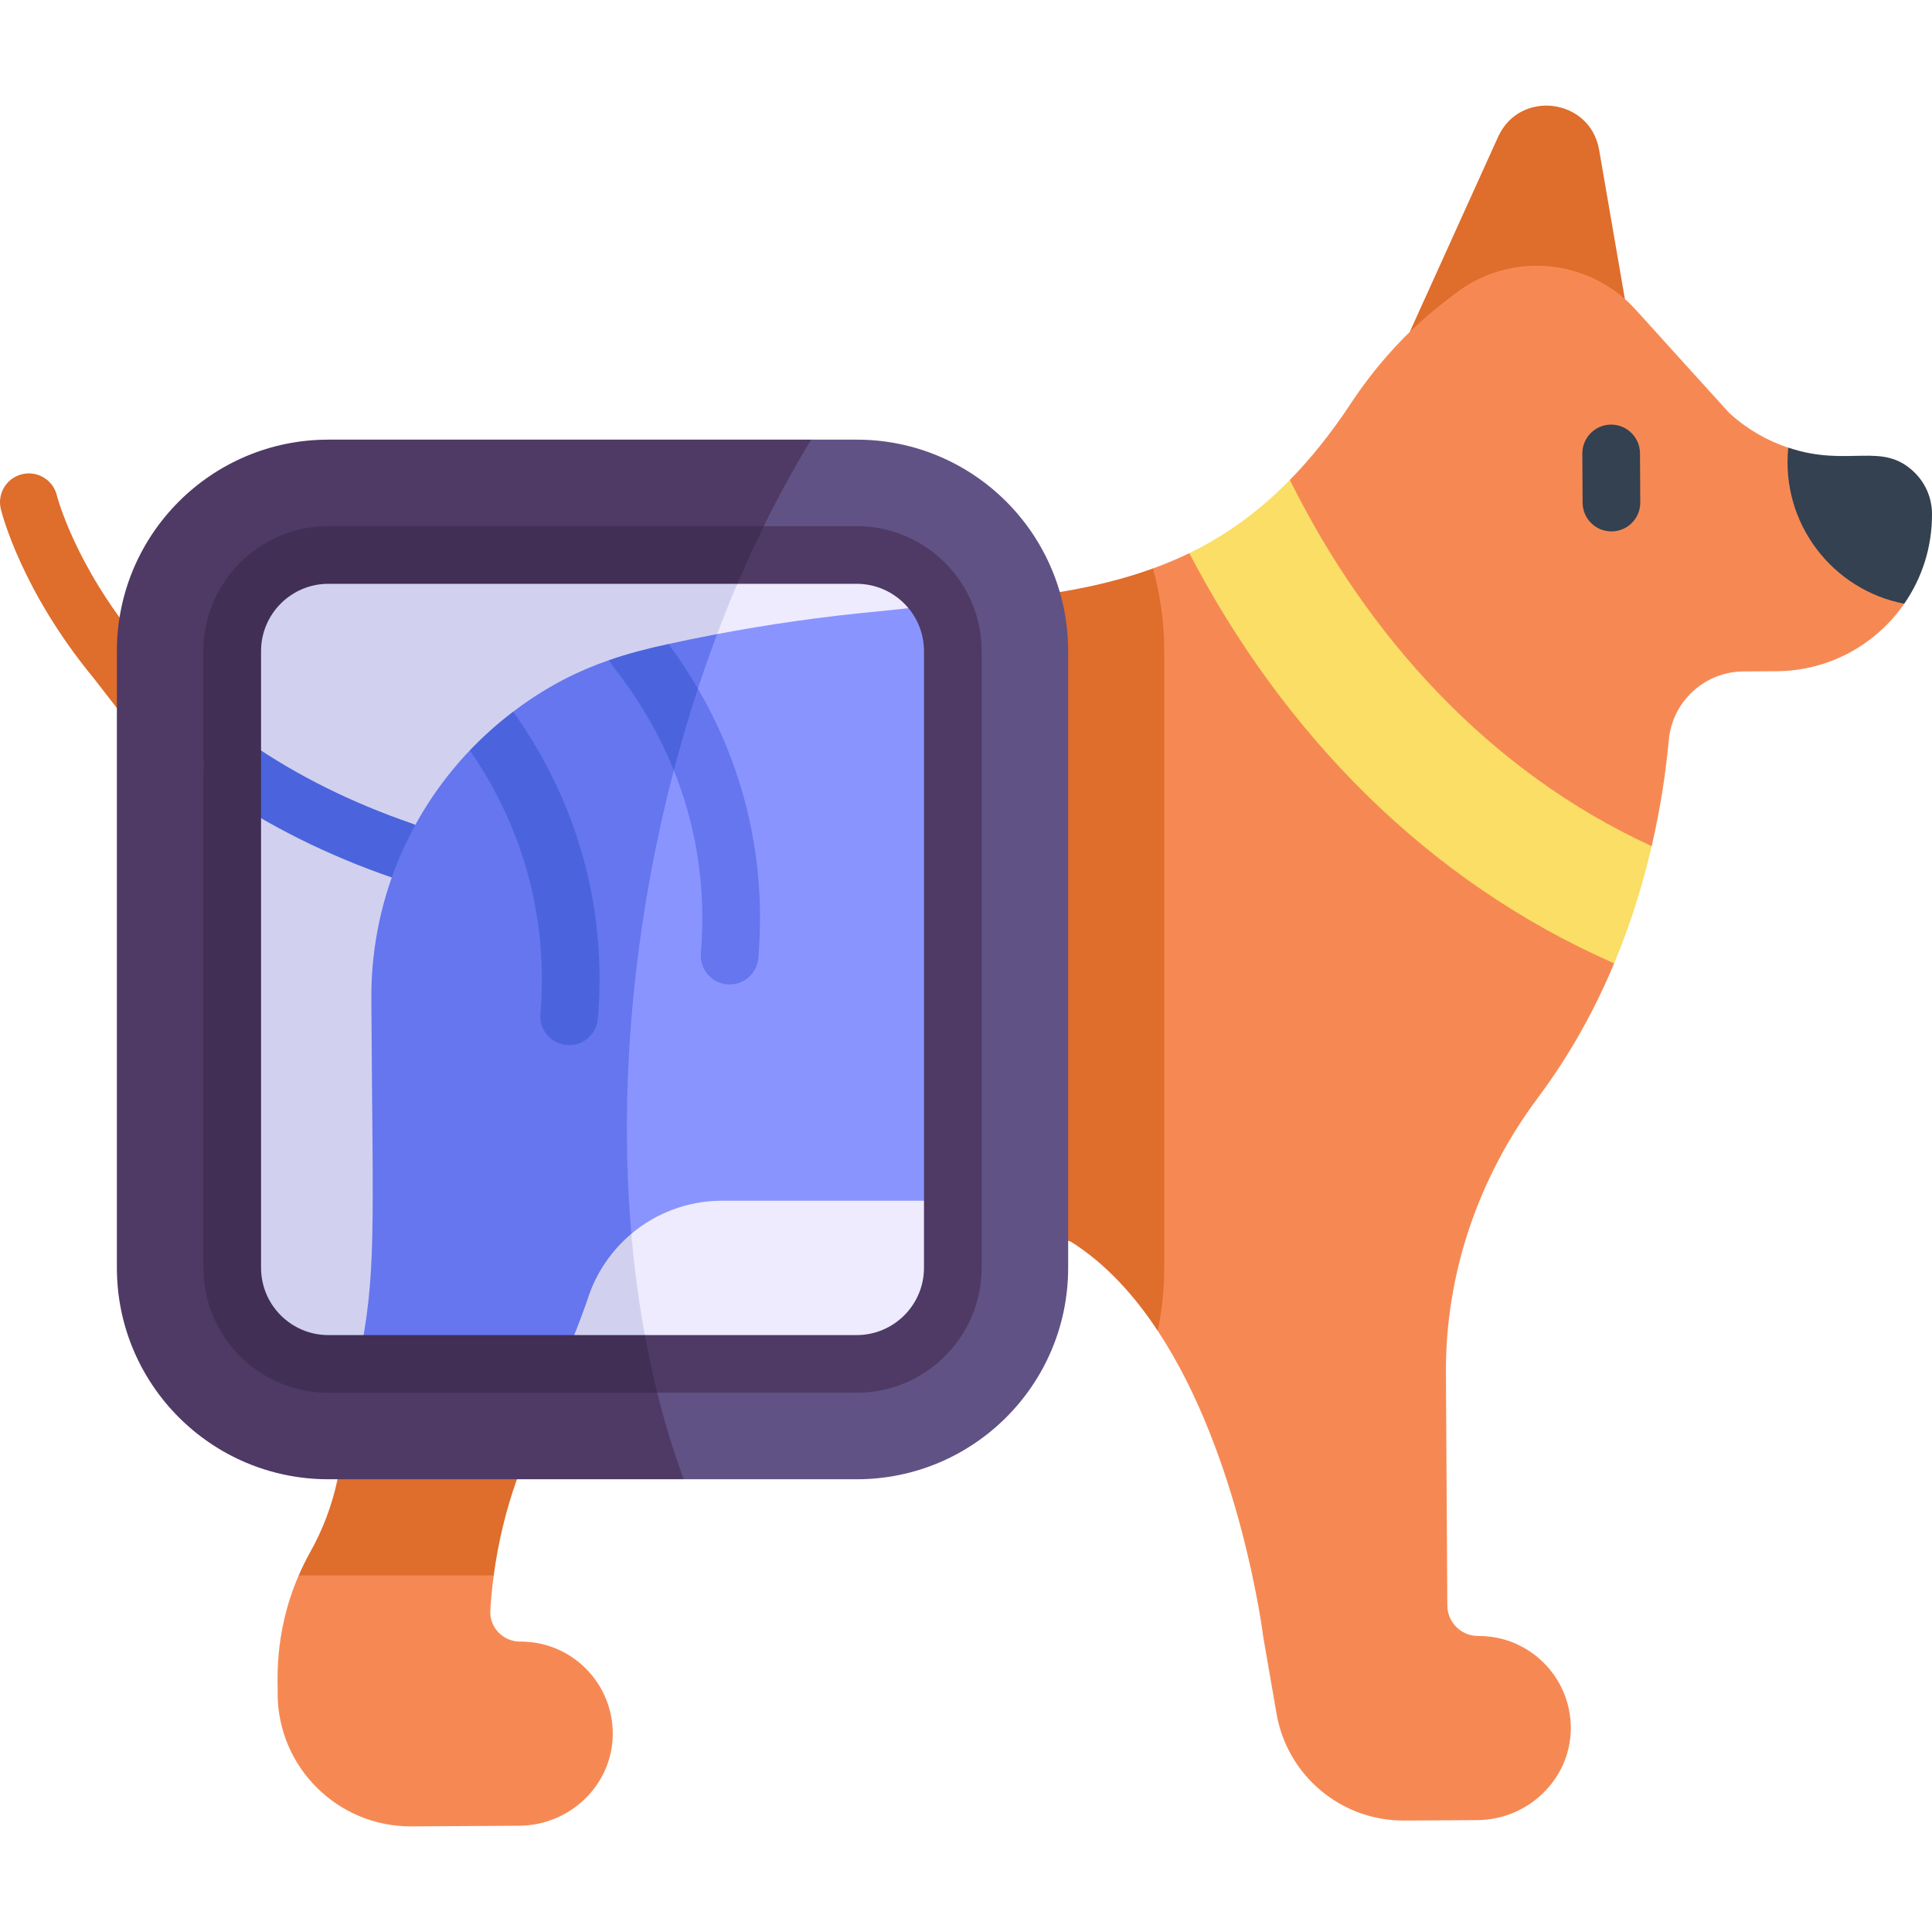 <svg id="Capa_1" enable-background="new 0 0 512 512" height="512" viewBox="0 0 512 512" width="512" xmlns="http://www.w3.org/2000/svg"><g><g><g><g><path d="m34.744 192.497-9.898-12.758c-19.301-23.378-24.423-43.986-24.632-44.853-.988-4.103 1.537-8.23 5.64-9.218 4.093-.989 8.214 1.526 9.213 5.617.061.244 4.701 18.333 21.634 38.808.125.152-.512-.664 10.118 13.037 2.587 3.335 1.981 8.134-1.354 10.721-3.321 2.577-8.123 1.994-10.721-1.354z" fill="#df6d2b"/></g><path d="m136.947 392.142c7.252-24.585-42.028-30.688-47.581.285-1.426 6.582-3.821 12.94-7.132 18.849-1.178 2.102-2.19 4.178-3.072 6.215-3.55 31.575 40.515 23.679 51.682 0 1.192-8.883 3.285-17.411 6.103-25.339z" fill="#df6d2b"/><path d="m423.786 39.708 6.826 39.532c4.486 30.206-67.343 34.451-56.975 8.681l-.01-.01 23.373-51.615c5.716-12.686 24.412-10.291 26.786 3.412z" fill="#df6d2b"/><path d="m437.714 224.234c-2.241 9.689-5.431 20.255-9.944 31.065-37.998 33.976-139.727-86.929-112.594-108.702 9.333-4.544 18.176-10.759 26.653-19.409 26.705-16.214 95.885 48.518 95.885 97.046z" fill="#fade65"/><path d="m504.623 159.995.01.01c-7.438 10.739-19.827 17.799-33.877 17.881l-8.691.051c-10.301.061-18.879 7.917-19.817 18.176-.703 7.682-2.028 17.351-4.534 28.121-43.097-19.756-75.4-55.71-95.885-97.046 5.553-5.665 10.943-12.369 16.21-20.347 12.712-19.226 26.398-27.897 28.548-29.751 13.52-9.74 31.799-8.64 44.025 2.15 2.612 2.315 1.677 1.634 27.632 30.179 4.554 4.188 9.893 7.305 15.66 9.221 27.973 8.537 40.876 23.556 30.719 41.355z" fill="#f68953"/><g><path d="m391.733 433.549c-4.492.023-8.152-3.598-8.179-8.09l-.369-61.621c-.153-26.409 8.671-51.952 24.493-73.093 8.62-11.523 15.15-23.627 20.092-35.446-49.49-21.713-87.515-60.677-112.594-108.702-3.155 1.536-6.373 2.865-9.644 4.054-48.563 25.055-27.677 157.303 1.286 202.026 22.088 33.43 27.971 81.208 27.971 81.208l3.505 20.255c2.843 16.444 17.158 28.426 33.847 28.324l19.328-.112c13.449-.082 24.697-10.769 24.809-24.208.1-13.628-10.927-24.678-24.545-24.595z" fill="#f68953"/><path d="m308.543 172.547c0-7.586-1.064-14.923-3.012-21.896-7.707 2.802-15.745 4.745-24.192 6.175h-.01c-70.293 7.745-59.512 149.769 2.557 172.289 9.104 5.755 16.668 14.083 22.931 23.561 1.127-5.391 1.726-10.974 1.726-16.695z" fill="#df6d2b"/></g><g><path d="m73.574 448.954c.112 19.47 15.996 35.171 35.467 35.059l28.538-.173c13.449-.071 24.707-10.769 24.809-24.208.101-13.628-10.936-24.678-24.544-24.595-4.518.028-8.176-3.75-7.904-8.26.188-3.131.495-6.229.905-9.285h-51.683c-6.945 16.032-5.39 29.482-5.588 31.462z" fill="#f68953"/></g><path d="m283.072 335.983v-163.436c0-30.953-25.084-56.037-56.037-56.037h-12.053c-108.316 10.168-108.316 254.884-33.793 275.51h45.846c30.952 0 56.037-25.085 56.037-56.037z" fill="#615285"/><g><path d="m214.982 116.51h-127.97c-30.943 0-56.037 25.084-56.037 56.037v163.435c0 30.953 25.095 56.037 56.037 56.037h94.176c-29.142-78.754-14.844-195.925 33.794-275.509z" fill="#4e3a65"/></g><path d="m252.506 335.983v-17.779l-17.952-68.325 14.794-89.609c-4.34-7.866-12.715-13.194-22.313-13.194h-28.257c-80.807 13.194-96.676 192.784-26.375 214.378h54.632c14.049 0 25.471-11.421 25.471-25.471z" fill="#edebfd"/><g><path d="m198.777 147.076h-111.765c-14.04 0-25.472 11.421-25.472 25.471v163.435c0 14.05 11.432 25.471 25.472 25.471h7.906l28.07-11.218 25.92 11.218h23.494c-14.58-68.035-2.949-150.373 26.375-214.377z" fill="#d1d1ef"/></g><path d="m252.506 318.203v-145.656c0-4.452-1.141-8.64-3.158-12.277-4.758.408-11.605 1.284-16.618 1.752-15.266 1.426-29.543 3.535-42.68 6.016-61.118 23.766-69.609 152.906-22.733 158.93 6.436-5.417 14.73-8.709 23.803-8.765z" fill="#8a94ff"/><g><path d="m104.18 232.672c-17.256-5.937-33.013-13.783-46.838-23.322-2.071-1.367-3.438-3.714-3.438-6.38 0-4.22 3.416-7.641 7.636-7.641 1.553 0 3.079.473 4.357 1.356 12.709 8.788 27.262 16.033 43.255 21.536 3.991 1.373 6.113 5.721 4.74 9.712-1.371 3.985-5.718 6.114-9.712 4.739z" fill="#4b64dd"/></g><g><path d="m190.045 168.034c-18.569 49.235-27.27 106.5-22.731 158.932-5.186 4.371-9.17 10.117-11.37 16.669-2.272 6.837-5.94 15.589-7.04 17.82h-53.99c4.972-23.984 3.862-34.315 3.495-96.761-.153-24.83 9.404-48.314 26.103-65.839l9.835.931 1.627-11.17c.591-.438 1.172-.876 1.773-1.304v-.01c8.039-5.797 15.629-9.577 23.597-12.338l11.803 2.832 4.009-7.132c2.805-.626 7.758-1.654 12.889-2.63z" fill="#6576ef"/></g><g><path d="m227.034 139.434h-24.604c-20.62 4.948-23.512 10.036-7.026 15.283h31.631c9.768 0 17.83 7.944 17.83 17.83v163.435c0 9.831-7.999 17.83-17.83 17.83h-56.136c-12.595 3.84-11.136 8.974 3.287 15.283h52.849c18.258 0 33.113-14.854 33.113-33.113v-163.435c-.001-18.295-14.885-33.113-33.114-33.113z" fill="#4e3a65"/><path d="m87.012 353.812c-9.831 0-17.83-7.999-17.83-17.83v-163.435c0-9.831 7.999-17.83 17.83-17.83h108.391c2.239-5.239 4.59-10.327 7.026-15.283h-115.417c-18.258 0-33.113 14.855-33.113 33.113v163.435c0 18.259 14.855 33.113 33.113 33.113h87.173c-1.231-4.96-2.33-10.056-3.287-15.283z" fill="#412f55"/></g><path d="m511.999 136.164c.051 8.854-2.669 17.076-7.366 23.841l-.01-.01c-18.901-3.648-32.706-21.18-30.719-41.356 16.163 5.375 24.859-1.882 33.51 6.612 2.812 2.782 4.565 6.644 4.585 10.913z" fill="#334151"/><g><path d="m419.405 133.231-.072-13.022c-.023-4.22 3.379-7.66 7.599-7.683 4.177-.042 7.66 3.378 7.684 7.599l.072 13.022c.023 4.22-3.379 7.66-7.599 7.683-4.38 0-7.661-3.512-7.684-7.599z" fill="#334151"/></g><g><path d="m158.45 269.96c-.336 3.994-3.678 7.01-7.611 7.01-4.475 0-7.988-3.821-7.621-8.273 2.618-31.422-8.548-55.171-18.706-69.843 3.505-3.688 7.336-7.112 11.462-10.24.112.143.224.285.326.428 11.799 16.659 25.217 44.209 22.15 80.918z" fill="#4b64dd"/></g><path d="m184.951 182.491c-7.739-7.437-11.803 4.916-6.378 21.661 5.349 13.296 8.742 29.506 7.163 48.467-.367 4.457 3.152 8.273 7.621 8.273 3.933 0 7.275-3.016 7.611-7.01 2.485-30.005-5.88-53.968-16.017-71.391z" fill="#6576ef"/><path d="m177.156 170.662c-5.563 1.192-10.769 2.537-15.813 4.3l1.671 2.364c5.4 6.898 11.146 15.864 15.558 26.827 1.936-7.397 4.065-14.621 6.378-21.661-2.536-4.362-5.175-8.305-7.794-11.83z" fill="#4b64dd"/></g></g></g></svg>